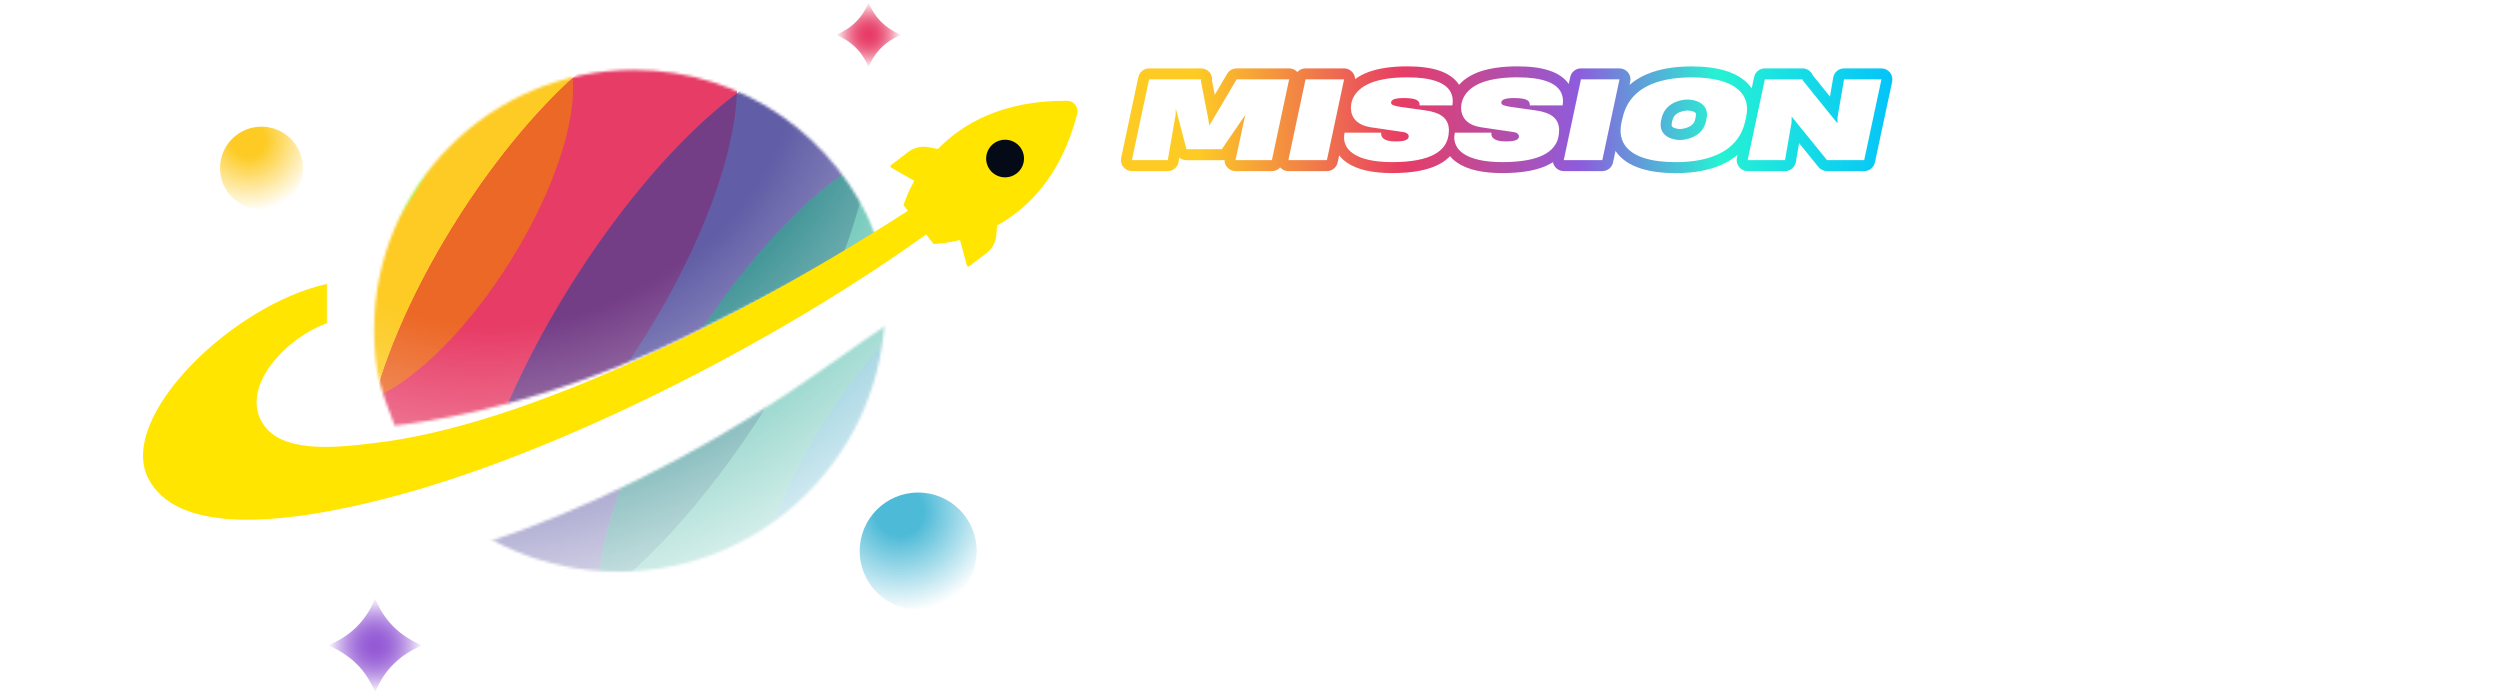 <svg width="349" height="97" viewBox="0 0 909 251" fill="none" xmlns="http://www.w3.org/2000/svg">
<mask id="mask0_488_843" style="mask-type:alpha" maskUnits="userSpaceOnUse" x="127" y="12" width="195" height="196">
<circle cx="224.834" cy="110.013" r="97.019" fill="url(#paint0_radial_488_843)"/>
</mask>
<g mask="url(#mask0_488_843)">
<g filter="url(#filter0_iiii_488_843)">
<mask id="mask1_488_843" style="mask-type:alpha" maskUnits="userSpaceOnUse" x="129" y="15" width="190" height="190">
<path fill-rule="evenodd" clip-rule="evenodd" d="M129.863 109.796C129.863 125.206 132.241 131.45 137.354 144.684C170.737 140.774 209.561 129.202 248.332 109.796C249.774 109.074 251.194 108.364 252.596 107.663C273.583 97.169 290.39 88.765 312.246 75.324C298.475 40.217 264.29 15.36 224.3 15.36C172.144 15.36 129.863 57.641 129.863 109.796ZM318.733 109.797C318.733 161.952 276.452 204.233 224.297 204.233C201.448 204.233 189.682 200.323 170.133 187.391C205.791 175.781 245.689 155.884 279.306 133.556C287.193 128.317 293.549 123.844 299.622 119.57C305.824 115.205 311.732 111.047 318.676 106.492C318.714 107.589 318.733 108.69 318.733 109.797Z" fill="#2AEED3"/>
</mask>
<g mask="url(#mask1_488_843)">
<ellipse cx="77.229" cy="29.562" rx="77.229" ry="29.562" transform="matrix(0.526 -0.851 0.878 0.478 87.459 121.335)" fill="#FDCB24"/>
<ellipse cx="41.724" cy="15.971" rx="41.724" ry="15.971" transform="matrix(0.526 -0.851 0.878 0.478 94.79 80.425)" fill="#BBE73C"/>
<ellipse cx="110.386" cy="40.278" rx="110.386" ry="40.278" transform="matrix(0.526 -0.851 0.878 0.478 100.432 166.279)" fill="#E73C66"/>
<path fill-rule="evenodd" clip-rule="evenodd" d="M202.063 18.302C203.47 33.804 195.552 58.727 179.988 83.911C164.386 109.156 145.212 128.011 130.16 134.517C135.296 115.967 144.925 94.279 158.46 72.378C172.052 50.385 187.402 31.708 202.063 18.302Z" fill="#EC6827"/>
<ellipse cx="121.272" cy="41.923" rx="121.272" ry="41.923" transform="matrix(0.526 -0.851 0.878 0.478 136.502 198.584)" fill="#615DA6"/>
<path opacity="0.5" fill-rule="evenodd" clip-rule="evenodd" d="M261.768 23.915C260.941 45.93 249.439 78.176 229.216 110.898C208.919 143.74 184.703 169.186 164.711 180.731C168.537 157.528 180.898 126.75 200.258 95.424C219.705 63.958 242.146 38.521 261.768 23.915Z" fill="#882168"/>
<ellipse cx="110.386" cy="40.278" rx="110.386" ry="40.278" transform="matrix(-0.526 0.851 -0.878 -0.478 372.567 62.431)" fill="#4AB8A7"/>
<path opacity="0.5" fill-rule="evenodd" clip-rule="evenodd" d="M309.92 47.064C306.742 70.589 294.149 102.753 273.901 135.517C254.056 167.627 231.093 193.459 211.19 207.909C210.972 185.89 222.587 152.113 243.786 117.812C264.638 84.072 289.625 58.139 309.92 47.064Z" fill="#09566E"/>
<ellipse cx="77.804" cy="29.782" rx="77.804" ry="29.782" transform="matrix(-0.526 0.851 -0.878 -0.478 385.838 106.886)" fill="#6DC8E8"/>
<path opacity="0.5" fill-rule="evenodd" clip-rule="evenodd" d="M343.014 93.522C337.926 112.218 328.228 134.166 314.529 156.332C300.773 178.59 285.218 197.45 270.397 210.889C268.891 195.287 276.87 170.07 292.618 144.589C308.404 119.046 327.82 99.996 343.014 93.522Z" fill="#278CA2"/>
<ellipse cx="41.724" cy="15.971" rx="41.724" ry="15.971" transform="matrix(0.526 -0.851 0.878 0.478 309.083 200.529)" fill="#6D79E8"/>
</g>
</g>
</g>
<path d="M431.742 126.271H407.496L433.472 77.06H463.331L489.405 126.271H465.126L461.504 118.275H435.365L431.742 126.271ZM448.483 89.167L440.978 105.81H455.923L448.483 89.167Z" fill="white"/>
<path d="M564.004 126.271H541.357L514.761 100.099L515.479 103.297L515.772 126.271H493.321V77.06H515.968L542.629 103.33L541.911 100.034L541.552 77.06H564.004V126.271Z" fill="white"/>
<path d="M645.13 77.06L617.522 109.595V126.271H594.059V109.595L566.419 77.06H593.472L605.807 95.922L618.11 77.06H645.13Z" fill="white"/>
<path d="M684.267 126.271L670.822 77.06H695.624L699.474 107.963L699.833 112.858H699.898L700.747 107.963L709.949 77.06H734.261V77.125L743.464 107.931L744.312 112.826L744.704 107.931L748.587 77.027H773.388L759.943 126.271H730.835L723.003 98.565L722.089 94.845L721.208 98.565L713.376 126.271H684.267Z" fill="white"/>
<path d="M790.52 126.271H766.274L792.25 77.06H822.109L848.183 126.271H823.904L820.282 118.275H794.143L790.52 126.271ZM807.261 89.167L799.755 105.81H814.701L807.261 89.167Z" fill="white"/>
<path d="M908.946 77.06L881.338 109.595V126.271H857.875V109.595L830.235 77.06H857.287L869.623 95.922L881.925 77.06H908.946Z" fill="white"/>
<path d="M481.769 157.094V158.171C481.769 164.404 479.158 169.103 474.851 172.236C470.51 175.369 464.506 176.968 457.718 176.968H436.964V189.303H413.533V140.06H456.054C463.396 140.06 469.825 141.626 474.426 144.531C478.995 147.435 481.769 151.71 481.769 157.094ZM457.849 158.563V158.073C457.849 156.344 457.229 155.202 456.348 154.451C455.467 153.701 454.357 153.407 453.345 153.407H436.964V163.621H453.411C454.096 163.621 455.238 163.197 456.185 162.316C457.098 161.435 457.849 160.227 457.849 158.53V158.563Z" fill="white"/>
<path d="M540.019 189.271H487.512V140.093L511.041 140.06V175.956H540.019V189.271Z" fill="white"/>
<path d="M565.799 189.271H541.552L567.528 140.06H597.388L623.461 189.271H599.182L595.56 181.275H569.421L565.799 189.271ZM582.54 152.167L575.034 168.81H589.98L582.54 152.167Z" fill="white"/>
<path d="M698.06 189.271H675.413L648.817 163.099L649.535 166.297L649.829 189.271H627.377V140.06H650.025L676.686 166.33L675.968 163.034L675.609 140.06H698.06V189.271Z" fill="white"/>
<path d="M765.872 189.271H708.013V140.06H765.545V153.407H731.15V157.943H762.086V171.322H731.15V175.956H765.872V189.271Z" fill="white"/>
<path d="M834.825 153.407H814.267V189.271H790.771V153.407H770.245V140.06H834.825V153.407Z" fill="white"/>
<path fill-rule="evenodd" clip-rule="evenodd" d="M465.451 60.043C464.713 60.877 463.637 61.391 462.461 61.391H449.218C448.012 61.391 446.87 60.845 446.113 59.906C445.515 59.164 445.207 58.239 445.231 57.302C444.923 57.378 444.602 57.418 444.271 57.418H431.398C430.423 57.418 429.514 57.064 428.811 56.465L428.532 58.081C428.201 59.994 426.542 61.391 424.601 61.391H411.553C410.349 61.391 409.21 60.847 408.453 59.912C407.696 58.977 407.401 57.749 407.652 56.572L413.903 27.203C414.295 25.362 415.922 24.045 417.805 24.045H436.734C437.911 24.045 439.027 24.564 439.785 25.464C440.507 26.321 440.833 27.44 440.69 28.546L441.682 33.651L446.192 26.007C446.937 24.743 448.302 24.009 449.729 24.046C449.76 24.046 449.791 24.045 449.822 24.045H468.732C469.874 24.045 470.957 24.534 471.712 25.382C472.449 24.554 473.521 24.045 474.692 24.045H488.714C489.917 24.045 491.056 24.589 491.814 25.524C492.375 26.218 492.682 27.072 492.701 27.948C494.127 26.889 495.831 25.989 497.824 25.273L497.853 25.263C501.452 24.002 505.995 23.305 511.675 23.305C516.461 23.305 520.395 23.833 523.481 24.909C526.495 25.953 528.969 27.598 530.519 30.014C532.272 28.031 534.718 26.417 537.904 25.273L537.933 25.263C541.532 24.002 546.075 23.305 551.755 23.305C556.541 23.305 560.475 23.833 563.561 24.909C566.448 25.909 568.839 27.46 570.398 29.713L570.932 27.203C571.324 25.362 572.95 24.045 574.833 24.045H588.855C590.059 24.045 591.198 24.589 591.955 25.524C592.712 26.46 593.007 27.687 592.756 28.864L592.501 30.064C593.696 29.011 595.024 28.086 596.47 27.288C601.59 24.462 608.089 23.325 615.147 23.325C619.851 23.325 624.261 23.856 627.969 25.085C631.603 26.289 634.831 28.269 636.922 31.28L637.79 27.203C638.182 25.362 639.809 24.045 641.691 24.045H655.402C656.585 24.045 657.706 24.57 658.464 25.478C658.727 25.793 658.937 26.143 659.09 26.515L665.372 34.295L666.564 27.358C666.893 25.444 668.553 24.045 670.495 24.045H684.089C685.293 24.045 686.432 24.589 687.19 25.525C687.947 26.461 688.241 27.689 687.989 28.867L681.718 58.235C681.325 60.076 679.7 61.391 677.818 61.391H664.302C663.1 61.391 661.961 60.848 661.204 59.914L654.153 51.218L652.963 58.083C652.632 59.995 650.973 61.391 649.033 61.391H635.44C634.236 61.391 633.097 60.847 632.34 59.912C631.582 58.977 631.288 57.749 631.539 56.572L631.776 55.458C630.641 56.429 629.389 57.291 628.032 58.044C622.912 60.902 616.444 62.131 609.343 62.131C604.635 62.131 600.231 61.622 596.525 60.417C592.794 59.211 589.503 57.21 587.406 54.064C587.403 54.059 587.399 54.054 587.395 54.048L586.505 58.233C586.113 60.074 584.486 61.391 582.604 61.391H568.581C567.378 61.391 566.239 60.847 565.481 59.912C565.061 59.392 564.783 58.783 564.662 58.142C564.418 58.3 564.167 58.453 563.908 58.601C559.622 61.065 553.608 62.111 546.243 62.111C539.227 62.111 533.608 60.914 529.825 58.313C528.836 57.633 527.961 56.849 527.229 55.963C526.284 56.957 525.15 57.842 523.828 58.601C519.542 61.065 513.528 62.111 506.163 62.111C499.147 62.111 493.528 60.914 489.745 58.313C488.646 57.557 487.688 56.673 486.91 55.664L486.363 58.233C485.971 60.074 484.345 61.391 482.462 61.391H468.44C467.294 61.391 466.206 60.898 465.451 60.043ZM488.889 47.412C488.636 48.602 488.63 49.737 488.889 50.794C488.939 50.999 488.999 51.201 489.069 51.4C489.554 52.778 490.52 54.006 492.005 55.026C494.809 56.954 499.464 58.123 506.163 58.123C513.272 58.123 518.452 57.091 521.841 55.143C523.285 54.313 524.4 53.314 525.204 52.153C526.227 50.676 526.747 48.936 526.802 46.95C526.806 46.832 526.807 46.713 526.807 46.594H526.827C526.827 46.392 526.82 46.194 526.807 45.999C526.767 45.397 526.663 44.826 526.488 44.289C526.309 43.741 526.056 43.228 525.721 42.755C525.493 42.432 525.226 42.127 524.918 41.842C524.785 41.72 524.643 41.602 524.494 41.487C523.139 40.449 521.115 39.713 518.238 39.31L509.241 38.044C508.684 37.957 508.202 37.87 507.792 37.782C507.282 37.672 506.883 37.559 506.592 37.44C506.066 37.226 505.793 36.914 505.793 36.486C505.793 36.096 505.988 35.668 506.65 35.356C506.887 35.245 507.185 35.146 507.56 35.065C508.023 34.965 508.601 34.892 509.32 34.855C509.44 34.85 509.564 34.845 509.691 34.841C509.708 34.84 509.725 34.84 509.741 34.839C509.947 34.834 510.163 34.831 510.39 34.831C512.746 34.831 514.226 35.064 515.103 35.532C515.769 35.904 516.09 36.399 516.154 37.008C516.171 37.164 516.17 37.328 516.154 37.499H528.093C528.263 36.466 528.27 35.469 528.093 34.528C528.07 34.409 528.044 34.291 528.016 34.173C527.961 33.949 527.896 33.727 527.818 33.51C527.672 33.098 527.485 32.7 527.255 32.318C526.34 30.799 524.704 29.553 522.172 28.676C519.66 27.8 516.213 27.294 511.675 27.294C506.3 27.294 502.229 27.956 499.172 29.027C496.134 30.118 494.167 31.617 492.94 33.253C491.693 34.889 491.187 36.681 491.187 38.375C491.187 40.069 491.693 41.647 492.862 42.893C493.031 43.077 493.215 43.254 493.414 43.423C494.568 44.403 496.232 45.132 498.49 45.464L510.487 47.236C511.597 47.47 512.201 48.015 512.201 48.677C512.201 49.008 512.201 49.476 511.597 49.865C511.305 50.08 510.838 50.274 510.214 50.391C510.15 50.405 510.084 50.418 510.015 50.43C509.948 50.442 509.879 50.454 509.807 50.465C509.539 50.505 509.238 50.538 508.902 50.561C508.49 50.59 508.025 50.605 507.507 50.605C505.307 50.605 503.904 50.255 503.125 49.632C502.547 49.195 502.265 48.666 502.191 48.09C502.162 47.87 502.164 47.643 502.191 47.412H488.889ZM532.141 34.66C531.588 35.768 531.32 36.913 531.274 38.023C531.269 38.141 531.267 38.258 531.267 38.375C531.267 38.843 531.306 39.303 531.386 39.749C531.597 40.916 532.096 41.991 532.942 42.893C533.111 43.077 533.295 43.254 533.494 43.423C534.648 44.403 536.312 45.132 538.57 45.464L550.567 47.236C551.677 47.47 552.281 48.015 552.281 48.677C552.281 49.008 552.281 49.476 551.677 49.865C551.385 50.08 550.917 50.274 550.294 50.391C550.23 50.405 550.164 50.418 550.095 50.43C550.028 50.442 549.959 50.454 549.887 50.465C549.619 50.505 549.318 50.538 548.982 50.561C548.57 50.59 548.105 50.605 547.587 50.605C545.386 50.605 543.984 50.255 543.205 49.632C542.627 49.195 542.345 48.666 542.27 48.09C542.242 47.87 542.244 47.643 542.27 47.412H528.969C528.775 48.324 528.726 49.205 528.831 50.043C528.863 50.297 528.909 50.548 528.969 50.794C529.019 50.999 529.079 51.201 529.149 51.4C529.272 51.75 529.427 52.091 529.613 52.421C530.159 53.389 530.978 54.265 532.085 55.026C534.889 56.954 539.544 58.123 546.243 58.123C553.352 58.123 558.532 57.091 561.921 55.143C563.706 54.117 564.988 52.833 565.802 51.303C566.534 49.927 566.887 48.354 566.887 46.594H566.907C566.907 46.448 566.903 46.304 566.896 46.161C566.894 46.107 566.891 46.053 566.887 45.999C566.806 44.783 566.464 43.692 565.801 42.755C565.572 42.432 565.306 42.127 564.998 41.842C564.865 41.72 564.723 41.602 564.574 41.487C563.218 40.449 561.195 39.713 558.318 39.31L549.32 38.044C548.764 37.957 548.282 37.87 547.872 37.782C547.362 37.672 546.963 37.559 546.672 37.44C546.146 37.226 545.873 36.914 545.873 36.486C545.873 36.096 546.068 35.668 546.73 35.356C546.967 35.245 547.265 35.146 547.64 35.065C548.102 34.965 548.681 34.892 549.4 34.855C549.52 34.85 549.644 34.845 549.771 34.841C549.788 34.84 549.804 34.84 549.821 34.839C550.027 34.834 550.243 34.831 550.47 34.831C552.826 34.831 554.306 35.064 555.183 35.532C555.849 35.904 556.17 36.399 556.234 37.008C556.251 37.164 556.25 37.328 556.234 37.499H568.172C568.343 36.466 568.35 35.469 568.172 34.528C568.107 34.181 568.016 33.841 567.898 33.51C567.752 33.098 567.565 32.7 567.335 32.318C566.42 30.799 564.784 29.553 562.252 28.676C559.74 27.8 556.293 27.294 551.755 27.294C546.38 27.294 542.309 27.956 539.252 29.027C536.214 30.118 534.247 31.617 533.02 33.253C532.67 33.712 532.379 34.182 532.141 34.66ZM568.581 57.402H582.604L588.855 28.034H574.833L568.581 57.402ZM589.614 43.541C589.607 43.568 589.601 43.595 589.595 43.622C589.522 43.948 589.461 44.267 589.411 44.581C589.243 45.623 589.198 46.599 589.267 47.511C589.392 49.163 589.893 50.605 590.725 51.852C592.166 54.014 594.561 55.591 597.755 56.623C600.93 57.656 604.883 58.142 609.343 58.142C616.042 58.142 621.768 56.974 626.092 54.559C629.777 52.517 632.444 49.569 633.862 45.655C634.108 44.978 634.316 44.271 634.485 43.536L634.855 41.92C635.066 40.998 635.185 40.122 635.217 39.292C635.3 37.123 634.788 35.264 633.745 33.701C632.304 31.539 629.889 29.923 626.715 28.871C623.54 27.82 619.587 27.313 615.147 27.313C608.447 27.313 602.702 28.404 598.398 30.78C594.749 32.794 592.079 35.719 590.651 39.684C590.395 40.396 590.179 41.141 590.004 41.92L589.595 43.536H589.615C589.614 43.538 589.614 43.539 589.614 43.541ZM635.44 57.402H649.033L651.409 43.692L651.448 41.55L664.302 57.402H677.818L684.089 28.034H670.495L668.139 41.744L668.1 44.023L655.363 28.248L655.402 28.034H641.691L638.556 42.764L638.555 42.767L638.21 44.389L638.209 44.394L635.44 57.402ZM449.802 28.073L449.627 28.034L441.136 42.426L439.695 44.841L439.325 42.426L436.637 28.599L436.734 28.034H417.805L411.553 57.402H424.601L427.464 40.829L427.503 38.57L431.398 53.429H444.271V53.39L452.782 40.965L449.218 57.402H462.461L468.732 28.034H449.822L449.802 28.073ZM474.692 28.034H488.714L482.462 57.402H468.44L474.692 28.034ZM613.002 45.714C613.02 45.709 613.038 45.703 613.055 45.698C613.923 45.435 614.7 45.026 615.255 44.51L615.282 44.484C615.79 44.021 616.217 43.389 616.414 42.392L616.416 42.384L616.59 41.515C616.59 41.514 616.59 41.512 616.591 41.511C616.694 40.987 616.67 40.68 616.643 40.533C616.622 40.417 616.592 40.359 616.569 40.323C616.449 40.169 616.14 39.904 615.493 39.67C614.83 39.449 614.098 39.364 613.608 39.364C613.099 39.364 612.278 39.45 611.43 39.708C610.514 40.002 609.755 40.415 609.259 40.884L609.235 40.907C608.686 41.417 608.247 42.09 608.054 43.052C608.049 43.08 608.043 43.108 608.037 43.135L607.859 43.934C607.772 44.435 607.799 44.732 607.826 44.877C607.851 45.008 607.887 45.072 607.915 45.113C608.056 45.306 608.364 45.566 608.929 45.757C609.649 46.001 610.383 46.091 610.823 46.091H610.843C611.281 46.091 612.1 46.001 613.002 45.714ZM604.669 47.431C603.948 46.418 603.598 45.036 603.948 43.147L604.143 42.27C604.513 40.42 605.409 39.018 606.519 37.986C607.59 36.973 608.954 36.311 610.239 35.902C611.505 35.512 612.732 35.376 613.608 35.376C614.465 35.376 615.653 35.512 616.802 35.902C617.951 36.311 619.061 36.973 619.801 37.986C620.541 39.018 620.872 40.42 620.502 42.29L620.327 43.166C619.957 45.036 619.081 46.418 617.971 47.431C616.86 48.463 615.497 49.125 614.212 49.515C612.926 49.924 611.7 50.08 610.843 50.08H610.823C609.966 50.08 608.798 49.924 607.649 49.534C606.5 49.145 605.409 48.463 604.669 47.431Z" fill="url(#paint1_linear_488_843)"/>
<path d="M315.812 -0C313.637 5.613 309.655 9.528 303.968 11.844C309.655 14.16 313.637 18.076 315.812 23.689C317.988 18.076 321.97 14.16 327.657 11.844C321.97 9.528 317.988 5.613 315.812 -0Z" fill="url(#paint2_angular_488_843)"/>
<path d="M315.812 -0C313.637 5.613 309.655 9.528 303.968 11.844C309.655 14.16 313.637 18.076 315.812 23.689C317.988 18.076 321.97 14.16 327.657 11.844C321.97 9.528 317.988 5.613 315.812 -0Z" fill="url(#paint3_angular_488_843)"/>
<path d="M136.403 216.69C133.252 224.819 127.484 230.49 119.248 233.845C127.484 237.2 133.252 242.87 136.403 251C139.554 242.87 145.322 237.2 153.558 233.845C145.322 230.49 139.554 224.819 136.403 216.69Z" fill="url(#paint4_angular_488_843)"/>
<path d="M136.403 216.69C133.252 224.819 127.484 230.49 119.248 233.845C127.484 237.2 133.252 242.87 136.403 251C139.554 242.87 145.322 237.2 153.558 233.845C145.322 230.49 139.554 224.819 136.403 216.69Z" fill="url(#paint5_angular_488_843)"/>
<circle cx="333.853" cy="199.535" r="21.272" fill="url(#paint6_radial_488_843)"/>
<circle cx="95.071" cy="60.3" r="15.075" fill="url(#paint7_radial_488_843)"/>
<g filter="url(#filter1_dd_488_843)">
<path d="M53.774 172.84C42.9 150.753 84.172 110.162 118.846 102.402V116.728C103.754 122.1 86.651 140.378 95.921 153.738C102.549 163.289 119.72 162.413 135.687 160.304C189.231 154.469 272.278 115.161 344.885 66.053L350.269 74.31C297.263 115.496 211.151 161.391 144.122 179.405C102.45 190.603 63.996 193.603 53.774 172.84Z" fill="#FFE500"/>
</g>
<ellipse cx="365.573" cy="56.761" rx="11.013" ry="10.911" fill="#050A17"/>
<path d="M324.104 60.146L332.426 64.915L332.426 64.915C331.104 67.274 329.974 69.734 329.045 72.272L328.511 73.736L339.471 87.915L341.031 87.789L341.032 87.788C343.739 87.551 346.424 87.1 349.06 86.44L351.553 95.656L351.553 95.656C351.602 95.841 351.742 95.989 351.925 96.051C352.109 96.111 352.31 96.076 352.462 95.958L358.704 91.195L358.704 91.195C360.764 89.624 362.058 87.26 362.266 84.69L362.535 81.145C373.74 74.98 385.813 63.186 391.662 40.626C391.978 39.482 391.738 38.257 391.013 37.315C390.289 36.372 389.162 35.821 387.968 35.823C364.518 35.644 349.926 44.197 341.045 53.332L337.533 52.691C334.985 52.219 332.355 52.839 330.291 54.396L324.05 59.158C323.877 59.269 323.777 59.464 323.788 59.669C323.799 59.873 323.92 60.055 324.104 60.147L324.104 60.146ZM361.262 51.388C362.712 50.285 364.543 49.8 366.352 50.037C368.162 50.274 369.802 51.215 370.913 52.653C372.024 54.091 372.514 55.908 372.276 57.706C372.039 59.503 371.092 61.134 369.644 62.24C368.197 63.345 366.368 63.836 364.557 63.602C362.747 63.369 361.104 62.432 359.99 60.997C358.873 59.557 358.379 57.735 358.617 55.932C358.856 54.129 359.807 52.494 361.262 51.388Z" fill="url(#paint8_linear_488_843)"/>
<defs>
<filter id="filter0_iiii_488_843" x="126.783" y="15.36" width="198.11" height="195.033" filterUnits="userSpaceOnUse" color-interpolation-filters="sRGB">
<feFlood flood-opacity="0" result="BackgroundImageFix"/>
<feBlend mode="normal" in="SourceGraphic" in2="BackgroundImageFix" result="shape"/>
<feColorMatrix in="SourceAlpha" type="matrix" values="0 0 0 0 0 0 0 0 0 0 0 0 0 0 0 0 0 0 127 0" result="hardAlpha"/>
<feOffset/>
<feGaussianBlur stdDeviation="0.77"/>
<feComposite in2="hardAlpha" operator="arithmetic" k2="-1" k3="1"/>
<feColorMatrix type="matrix" values="0 0 0 0 1 0 0 0 0 1 0 0 0 0 1 0 0 0 0.8 0"/>
<feBlend mode="normal" in2="shape" result="effect1_innerShadow_488_843"/>
<feColorMatrix in="SourceAlpha" type="matrix" values="0 0 0 0 0 0 0 0 0 0 0 0 0 0 0 0 0 0 127 0" result="hardAlpha"/>
<feOffset dx="-3.08" dy="3.08"/>
<feGaussianBlur stdDeviation="12.32"/>
<feComposite in2="hardAlpha" operator="arithmetic" k2="-1" k3="1"/>
<feColorMatrix type="matrix" values="0 0 0 0 1 0 0 0 0 1 0 0 0 0 1 0 0 0 0.8 0"/>
<feBlend mode="normal" in2="effect1_innerShadow_488_843" result="effect2_innerShadow_488_843"/>
<feColorMatrix in="SourceAlpha" type="matrix" values="0 0 0 0 0 0 0 0 0 0 0 0 0 0 0 0 0 0 127 0" result="hardAlpha"/>
<feOffset dx="3.08"/>
<feGaussianBlur stdDeviation="9.24"/>
<feComposite in2="hardAlpha" operator="arithmetic" k2="-1" k3="1"/>
<feColorMatrix type="matrix" values="0 0 0 0 0.221 0 0 0 0 0.221 0 0 0 0 0.221 0 0 0 0.65 0"/>
<feBlend mode="multiply" in2="effect2_innerShadow_488_843" result="effect3_innerShadow_488_843"/>
<feColorMatrix in="SourceAlpha" type="matrix" values="0 0 0 0 0 0 0 0 0 0 0 0 0 0 0 0 0 0 127 0" result="hardAlpha"/>
<feOffset dx="6.16" dy="6.16"/>
<feGaussianBlur stdDeviation="15.4"/>
<feComposite in2="hardAlpha" operator="arithmetic" k2="-1" k3="1"/>
<feColorMatrix type="matrix" values="0 0 0 0 0.2 0 0 0 0 0.199 0 0 0 0 0.199 0 0 0 0.2 0"/>
<feBlend mode="multiply" in2="effect3_innerShadow_488_843" result="effect4_innerShadow_488_843"/>
</filter>
<filter id="filter1_dd_488_843" x="0.314" y="14.368" width="401.641" height="225.464" filterUnits="userSpaceOnUse" color-interpolation-filters="sRGB">
<feFlood flood-opacity="0" result="BackgroundImageFix"/>
<feColorMatrix in="SourceAlpha" type="matrix" values="0 0 0 0 0 0 0 0 0 0 0 0 0 0 0 0 0 0 127 0" result="hardAlpha"/>
<feOffset/>
<feGaussianBlur stdDeviation="25.843"/>
<feColorMatrix type="matrix" values="0 0 0 0 1 0 0 0 0 0.898 0 0 0 0 0 0 0 0 1 0"/>
<feBlend mode="normal" in2="BackgroundImageFix" result="effect1_dropShadow_488_843"/>
<feColorMatrix in="SourceAlpha" type="matrix" values="0 0 0 0 0 0 0 0 0 0 0 0 0 0 0 0 0 0 127 0" result="hardAlpha"/>
<feOffset/>
<feGaussianBlur stdDeviation="8.614"/>
<feComposite in2="hardAlpha" operator="out"/>
<feColorMatrix type="matrix" values="0 0 0 0 1 0 0 0 0 0.898 0 0 0 0 0 0 0 0 0.5 0"/>
<feBlend mode="normal" in2="effect1_dropShadow_488_843" result="effect2_dropShadow_488_843"/>
<feBlend mode="normal" in="SourceGraphic" in2="effect2_dropShadow_488_843" result="shape"/>
</filter>
<radialGradient id="paint0_radial_488_843" cx="0" cy="0" r="1" gradientUnits="userSpaceOnUse" gradientTransform="translate(198.654 39.174) rotate(60.14) scale(203.858 263.525)">
<stop offset="0.361" stop-color="white"/>
<stop offset="1" stop-color="#D9D9D9" stop-opacity="0"/>
</radialGradient>
<linearGradient id="paint1_linear_488_843" x1="435.288" y1="41.597" x2="696.899" y2="34.323" gradientUnits="userSpaceOnUse">
<stop stop-color="#FDCB24"/>
<stop offset="0.286" stop-color="#E73C66"/>
<stop offset="0.531" stop-color="#8D5CDD"/>
<stop offset="0.724" stop-color="#26F2D3"/>
<stop offset="1" stop-color="#00BDFF"/>
</linearGradient>
<radialGradient id="paint2_angular_488_843" cx="0" cy="0" r="1" gradientUnits="userSpaceOnUse" gradientTransform="translate(315.812 11.844) rotate(90) scale(11.845)">
<stop stop-color="#E73C66"/>
<stop offset="1" stop-color="#E73C66" stop-opacity="0"/>
</radialGradient>
<radialGradient id="paint3_angular_488_843" cx="0" cy="0" r="1" gradientUnits="userSpaceOnUse" gradientTransform="translate(315.812 11.844) rotate(90) scale(11.845)">
<stop stop-color="#E73C66"/>
<stop offset="1" stop-color="#E73C66" stop-opacity="0"/>
</radialGradient>
<radialGradient id="paint4_angular_488_843" cx="0" cy="0" r="1" gradientUnits="userSpaceOnUse" gradientTransform="translate(136.403 233.845) rotate(90) scale(17.155)">
<stop stop-color="#945AD5"/>
<stop offset="1" stop-color="#945AD5" stop-opacity="0"/>
</radialGradient>
<radialGradient id="paint5_angular_488_843" cx="0" cy="0" r="1" gradientUnits="userSpaceOnUse" gradientTransform="translate(136.403 233.845) rotate(90) scale(17.155)">
<stop stop-color="#945AD5"/>
<stop offset="1" stop-color="#945AD5" stop-opacity="0"/>
</radialGradient>
<radialGradient id="paint6_radial_488_843" cx="0" cy="0" r="1" gradientUnits="userSpaceOnUse" gradientTransform="translate(327.082 185.207) rotate(58.173) scale(36.753)">
<stop offset="0.235" stop-color="#4DBAD7"/>
<stop offset="1" stop-color="#4DBAD7" stop-opacity="0"/>
</radialGradient>
<radialGradient id="paint7_radial_488_843" cx="0" cy="0" r="1" gradientUnits="userSpaceOnUse" gradientTransform="translate(90.272 50.146) rotate(58.173) scale(26.046)">
<stop offset="0.235" stop-color="#FDCB24"/>
<stop offset="1" stop-color="#FDCB24" stop-opacity="0"/>
</radialGradient>
<linearGradient id="paint8_linear_488_843" x1="392.265" y1="36.611" x2="332.071" y2="80.903" gradientUnits="userSpaceOnUse">
<stop stop-color="#FFE500"/>
<stop offset="1" stop-color="#FFE500"/>
</linearGradient>
</defs>
</svg>
